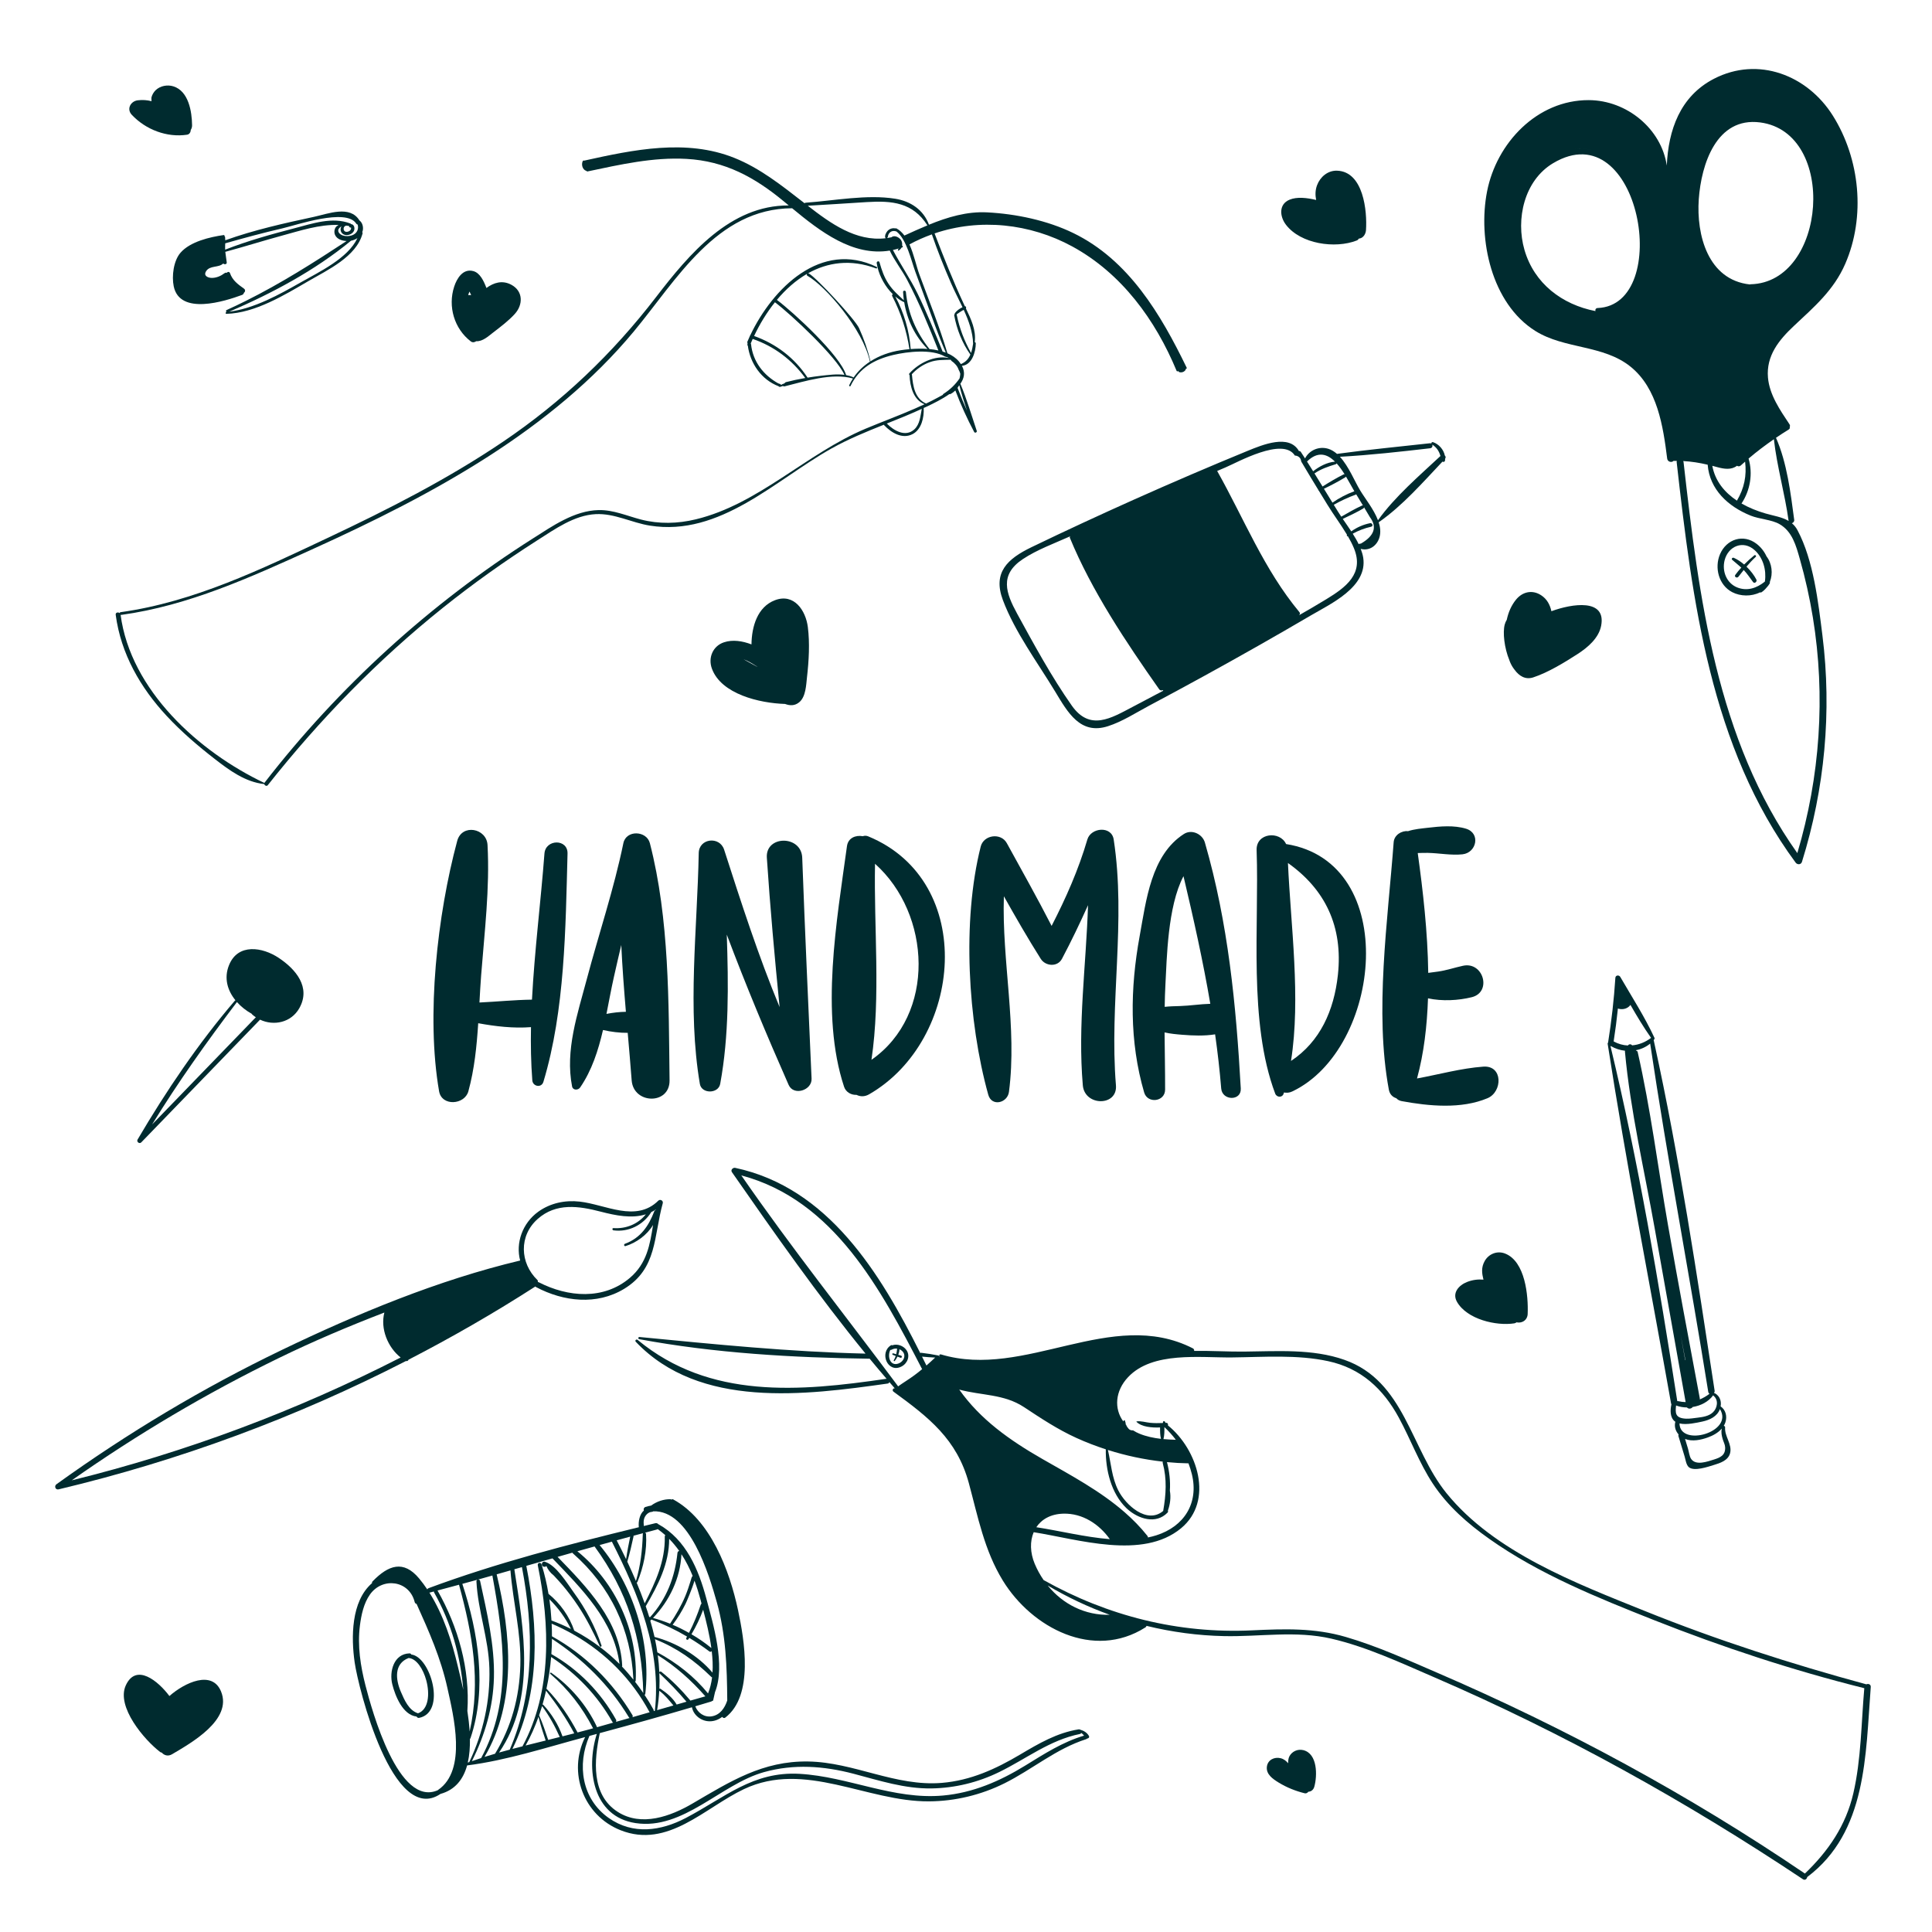 <?xml version="1.0" encoding="utf-8"?>
<!-- Generator: Adobe Illustrator 27.5.0, SVG Export Plug-In . SVG Version: 6.00 Build 0)  -->
<svg version="1.1" xmlns="http://www.w3.org/2000/svg" xmlns:xlink="http://www.w3.org/1999/xlink" x="0px" y="0px"
	 viewBox="0 0 500 500" style="enable-background:new 0 0 500 500;" xml:space="preserve">
<g id="BACKGROUND">
</g>
<g id="OBJECTS">
	<path style="fill:#002B2F;" d="M307.114,95.163c-6.69-13.803-14.996-27.877-29.333-34.843c-6.747-3.281-14.825-4.974-22.325-5.361
		c-5.2-0.271-10.218,1.228-15.041,3.194c-1.416-3.834-4.714-6.076-8.735-6.721c-7.317-1.176-15.814,0.508-23.178,1.029
		c-0.126,0.007-0.215,0.066-0.286,0.14c-0.143-0.122-0.298-0.236-0.444-0.349c-5.528-4.297-11.148-8.753-17.708-11.382
		c-12.474-5.01-26.16-2.111-38.79,0.68c-0.022,0.004-0.027,0.024-0.049,0.028c-0.147-0.071-0.329-0.048-0.423,0.144
		c-0.411,0.904-0.039,2.207,0.938,2.503c0.085,0.106,0.203,0.169,0.368,0.131c8.395-1.764,16.911-3.713,25.548-3.236
		c10.003,0.558,17.651,4.756,25.2,11c0.425,0.343,0.847,0.696,1.27,1.049c-15.145-0.087-25.77,12.573-34.316,23.684
		c-11.318,14.721-24.277,27.09-39.692,37.508c-14.308,9.662-29.751,17.513-45.338,24.86c-17.132,8.077-34.638,16.582-53.565,19.209
		c-0.163,0.028-0.24,0.121-0.259,0.23c-0.394-0.304-1.096-0.163-1.013,0.45c1.345,10.094,6.384,18.869,13.262,26.246
		c3.772,4.049,8.001,7.672,12.375,11.065c3.782,2.942,7.92,5.982,12.806,6.498c0.087,0.366,0.623,0.646,0.904,0.297
		c13.412-16.94,28.458-32.421,45.344-45.933c7.821-6.261,15.998-12.073,24.443-17.461c4.545-2.891,9.529-6.482,15.097-6.764
		c4.864-0.245,9.283,2.217,13.991,2.966c18.192,2.913,32.478-11.79,47.011-19.95c4.35-2.436,8.952-4.317,13.576-6.161
		c0.018,0.047,0.047,0.096,0.084,0.147c1.832,1.916,4.643,3.663,7.324,2.297c2.336-1.201,3.004-4.314,2.892-6.728
		c0.003-0.01-0.014-0.025-0.021-0.037c0.355-0.163,0.719-0.323,1.075-0.486c1.467-0.711,3.681-1.768,5.59-3.116
		c0.084,0.033,0.176,0.037,0.284-0.016c0.48-0.243,0.899-0.564,1.265-0.921c1.394,3.684,3.017,7.253,4.869,10.739
		c0.192,0.363,0.798,0.113,0.668-0.285c-1.358-4.047-2.576-8.19-4.21-12.135c-0.004-0.022-0.024-0.027-0.04-0.042
		c0.998-1.387,1.327-2.945,0.413-4.654c2.612-0.234,3.574-3.59,3.587-5.814c0.006-0.174-0.12-0.281-0.265-0.321
		c0.377-3.11-0.927-5.867-2.289-8.713c0.148-0.239,0.007-0.599-0.27-0.57c-0.09-0.201-0.184-0.392-0.277-0.583
		c-2.79-5.989-5.206-12.094-7.563-18.266c11.655-3.968,24.688-2.588,35.648,3.379c12.762,6.963,21.511,18.982,26.993,32.198
		c0.088,0.21,0.373,0.153,0.481-0.015c-0.024,0.128,0.021,0.265,0.173,0.317c0.385,0.146,0.813,0.096,1.167-0.098
		c0.172-0.098,0.332-0.231,0.447-0.386c0.112-0.146,0.092-0.224,0.097-0.357C307.012,95.498,307.2,95.342,307.114,95.163z
		 M224.327,52.299c6.553-0.399,11.921,0.094,15.689,6.027c-2.018,0.831-4.006,1.742-5.957,2.632c-0.579-0.768-1.243-1.414-2.05-1.84
		c-0.108-0.061-0.205-0.046-0.288-0.006c-0.391-0.085-0.814-0.055-1.195,0.09c-0.682,0.261-1.169,0.833-1.374,1.513
		c-0.041-0.001-0.071,0.033-0.065,0.086c0.004,0.063,0.01,0.117,0.013,0.18c-0.017,0.099-0.052,0.193-0.049,0.297
		c-0.008,0.143,0.051,0.231,0.12,0.281c0.011,0.034,0.023,0.069,0.025,0.1c-7.693,0.897-14.241-3.841-20.14-8.415
		C214.15,52.958,219.236,52.618,224.327,52.299z M232.583,64.837c0.327-0.212,0.564-0.438,0.721-0.747
		c0.059-0.026,0.125-0.039,0.193-0.062c0.242-0.09,0.176-0.419-0.035-0.445c0.072-0.457,0.007-0.941-0.216-1.343
		c-0.417-0.755-1.7-1.487-2.489-0.872c-0.022,0.004-0.017,0.026-0.03,0.033c-0.375,0.085-0.755,0.148-1.122,0.203
		c-0.007-0.012-0.014-0.025-0.021-0.037c0.098-0.056,0.175-0.149,0.193-0.29c0.071-0.644,0.449-1.236,1.093-1.434
		c0.386-0.124,0.782-0.057,1.151,0.074c2.625,2.048,3.809,7.54,4.87,10.428c0.881,2.405,1.77,4.822,2.651,7.226
		c1.692,4.572,3.286,9.201,5.233,13.677c-0.272-0.105-0.562-0.183-0.839-0.269c-0.004-0.022,0.001-0.041-0.013-0.066
		c-2.047-5.021-4.082-10.049-6.457-14.931c-1.886-3.858-4.388-7.469-6.379-11.283c0.497-0.114,0.997-0.237,1.505-0.39
		c-0.067,0.095-0.118,0.206-0.19,0.28C232.285,64.715,232.433,64.932,232.583,64.837z M236.656,111.097
		c-2.301,2.142-5.358,0.35-7.151-1.484c3.042-1.206,6.079-2.434,9.051-3.803C238.186,107.636,238.103,109.738,236.656,111.097z
		 M236.606,105.819c-4.16,1.814-8.429,3.382-12.615,5.137c-15.247,6.402-27.678,19.536-43.908,23.445
		c-4.702,1.139-9.513,1.264-14.219,0.05c-3.639-0.946-7.128-2.524-10.953-2.442c-6.286,0.14-11.977,4.16-17.069,7.39
		c-26.506,16.818-50.169,38.355-69.384,63.171c-0.015,0.017-0.01,0.039-0.028,0.065c-16.964-8.051-34.623-23.969-37.223-43.531
		c0.055,0.025,0.113,0.041,0.189,0.03c17.414-2.395,33.469-9.749,49.333-16.937c15.722-7.123,31.233-14.801,45.777-24.15
		c13.896-8.945,26.921-19.493,37.508-32.246c11.079-13.345,21.429-31.831,40.99-31.903c7.253,5.998,15.701,12.517,25.263,10.955
		c1.246,2.628,3.179,5.09,4.474,7.534c3.133,5.906,5.635,12.117,8.119,18.314c-0.751-0.173-1.53-0.28-2.317-0.359
		c0,0,0.003-0.01-0.004-0.022c-3.442-4.384-5.552-9.173-6.094-14.739c-0.039-0.467-0.752-0.474-0.725,0
		c0.034,0.714,0.1,1.426,0.198,2.136c-1.441-1.334-2.855-2.577-3.957-4.244c-1.157-1.733-1.782-3.592-2.342-5.577
		c-0.141-0.473-0.788-0.265-0.727,0.197c0.049,0.355,0.119,0.706,0.207,1.071c0.605,2.506,2.046,5.103,3.971,6.983
		c-0.164,0.069-0.277,0.257-0.176,0.46c2.252,4.341,3.731,8.938,4.474,13.761c-0.807,0.071-1.587,0.16-2.281,0.273
		c-2.823,0.436-5.505,1.387-7.815,2.875c-0.672-2.908-1.729-5.888-2.951-8.602c-0.985-2.174-10.906-12.951-12.998-14.14
		c-0.076-0.042-0.149-0.047-0.217-0.037c5.071-2.852,11.024-3.738,17.63-1.265c0.169,0.067,0.296-0.137,0.253-0.284
		c-0.012-0.034-0.042-0.074-0.088-0.096c-14.392-6.991-26.946,5.488-32.746,17.706c-0.082,0.071-0.12,0.175-0.139,0.284
		c-0.221,0.479-0.427,0.954-0.629,1.431c0.089,0.279,0.097,0.585,0.029,0.871c0.037,0.02,0.074,0.042,0.117,0.053
		c0.605,4.609,3.522,8.83,7.945,10.516c0.163,0.2,0.36,0.201,0.565,0.132c0.01,0.003,0.022-0.005,0.022-0.005
		c0.183-0.064,0.372-0.148,0.55-0.193c0.11,0.092,0.242,0.138,0.418,0.103c5.288-1.312,12.314-3.571,17.681-2.043
		c0.019,0.005,0.022-0.004,0.032-0.002c-0.355,0.546-0.689,1.129-0.971,1.747c-0.114,0.228,0.227,0.424,0.341,0.196
		c2.245-4.686,6.23-6.889,11.122-8.039c3.629-0.849,9.941-1.583,13.322,0.432c0.394,0.076,0.731,0.209,1.004,0.386
		c-3.666-0.808-7.849,1.322-10.216,3.974c-0.144,0.148-0.082,0.34,0.045,0.447c0.114,2.901,0.965,6.375,3.884,7.529
		C238.385,105.027,237.499,105.429,236.606,105.819z M240.039,90.297c-1.485-0.102-2.966-0.068-4.353,0.042
		c-0.368-4.793-1.718-9.366-3.985-13.618c0.682,0.579,1.417,1.078,2.188,1.443c0.036,0.02,0.077,0.021,0.111,0.009
		C234.738,82.715,236.79,87.033,240.039,90.297z M201.506,99.23c-0.011,0.009-0.026,0.013-0.037,0.023
		c-3.872-2.149-6.622-5.651-7.102-10.184c-0.01-0.075-0.034-0.144-0.071-0.195c0.158-0.392,0.333-0.77,0.501-1.159
		c5.561,1.923,10.128,5.368,13.607,10.114c-1.712,0.295-3.41,0.656-5.094,1.092c-0.191,0.249-0.473,0.43-0.846,0.484
		c-0.005,0.032-0.027,0.059-0.025,0.091c-0.044,0.009-0.075,0.01-0.109,0.022c-0.088,0.018-0.178,0.045-0.268,0.073
		c-0.017-0.015-0.033-0.03-0.062-0.038c0.021-0.045,0.031-0.095,0.034-0.145C201.832,99.382,201.656,99.321,201.506,99.23z
		 M195.16,86.953c1.455-3.088,3.266-6.075,5.392-8.73c4.113,3.082,15.968,14.157,17.98,18.788c-2.018-0.278-4.154,0.034-6.15,0.249
		c-1.133,0.128-2.254,0.29-3.381,0.471C205.64,92.624,200.873,88.999,195.16,86.953z M201.058,77.608
		c2.283-2.729,4.909-5.071,7.835-6.756c-0.133,0.152-0.157,0.4,0.068,0.526c4.656,2.62,14.38,13.796,16.185,22.215
		c-1.652,1.086-3.107,2.442-4.247,4.122c-0.014-0.025-0.028-0.049-0.055-0.067c-0.608-0.279-1.236-0.449-1.876-0.571
		C217.514,92.031,205.378,80.855,201.058,77.608z M244.128,101.964c-0.089,0.059-0.112,0.146-0.111,0.218
		c-0.429,0.246-0.873,0.468-1.287,0.697c-1.001,0.558-2.03,1.066-3.066,1.562c-2.938-1.315-3.386-4.555-3.651-7.435
		c-0.004-0.063-0.022-0.11-0.043-0.146c1.294-1.41,2.839-2.483,4.652-3.132c1.803-0.651,3.543-0.572,5.403-0.628
		c0.078,0.094,0.156,0.188,0.21,0.295c0.867,0.587,1.554,1.375,1.849,2.273c0.199,0.334,0.34,0.693,0.437,1.062
		c-0.02,0.419-0.089,0.825-0.196,1.221C247.173,99.598,245.909,100.82,244.128,101.964z M250.252,106.277
		c-0.86-1.911-1.661-3.849-2.403-5.812c-0.014-0.025-0.028-0.049-0.042-0.074c0.135-0.191,0.257-0.376,0.366-0.585
		c0.032-0.043,0.062-0.076,0.094-0.119C248.828,101.902,249.529,104.092,250.252,106.277z M251.84,88.959
		c-0.126,0.847-0.283,1.654-0.535,2.393c-1.738-3.144-2.998-6.367-3.706-9.906c-0.012-0.034-0.026-0.059-0.04-0.083
		c0.62-0.412,1.193-0.847,1.853-1.176C250.704,83.025,251.767,85.945,251.84,88.959z M246.105,73.24
		c0.884,2.053,1.987,4.134,2.993,6.272c-0.796,0.375-1.546,0.886-2.014,1.619c-0.038,0.062-0.044,0.123-0.018,0.182
		c-0.081,0.071-0.142,0.179-0.115,0.31c0.659,3.608,2.054,7.136,4.182,10.138c-0.455,1.068-1.179,1.939-2.451,2.465
		c-0.148-0.217-0.307-0.436-0.494-0.663c-0.792-0.94-1.826-1.635-2.995-2.138c-2.056-6.899-4.77-13.624-7.251-20.368
		c-0.776-2.106-1.415-5.212-2.576-7.806c1.874-1.025,3.814-1.877,5.801-2.592C242.632,64.921,244.314,69.107,246.105,73.24z"/>
	<g>
		<path style="fill:#002B2F;" d="M234.6,349.423c-0.78-1.15-2.37-1.72-3.68-1.26c-0.09-0.06-0.21-0.08-0.32-0.02
			c-3.12,1.92-0.89,7.33,2.69,5.52C234.84,352.883,235.64,350.933,234.6,349.423z M230.42,349.353c0.1,0.02,0.21,0.01,0.33-0.05
			c0.45-0.26,0.96-0.34,1.45-0.27c-0.01,0.03-0.04,0.05-0.04,0.09c-0.04,0.48-0.11,0.92-0.22,1.35c-0.25-0.08-0.51-0.16-0.76-0.23
			c-0.27-0.07-0.36,0.3-0.11,0.4c0.24,0.1,0.49,0.19,0.74,0.28c-0.13,0.37-0.28,0.74-0.5,1.11c-0.09,0.15,0.13,0.33,0.25,0.19
			c0.27-0.34,0.51-0.72,0.71-1.13c0.26,0.1,0.51,0.2,0.77,0.29c0.35,0.13,0.51-0.44,0.16-0.54c-0.24-0.08-0.48-0.14-0.72-0.22
			c0.17-0.46,0.28-0.95,0.29-1.44c0.34,0.14,0.65,0.37,0.9,0.67c0.88,1.11,0.11,2.52-1.06,2.99
			C230.36,353.743,229.57,351.003,230.42,349.353z"/>
		<path style="fill:#002B2F;" d="M483,435.903c-19.45-5.29-38.59-11.43-57.29-18.97c-17.74-7.15-38.97-15.19-51.37-30.51
			c-9.3-11.5-10.8-29.02-26.41-34.5c-8.26-2.91-17.44-2.21-26.05-2.13c-4.03,0.04-8.46-0.25-12.84-0.18
			c0.05-0.25-0.04-0.51-0.34-0.67c-21.06-10.72-43.39,8.11-65.18,1.58c-0.43-0.13-0.59,0.41-0.31,0.65c0,0.01-0.01,0.01-0.02,0.02
			c-0.03-0.07-0.08-0.13-0.14-0.18c-0.02-0.09-0.07-0.18-0.19-0.21c-1.46-0.3-2.94-0.52-4.42-0.7c-0.12-0.01-0.21,0.02-0.28,0.06
			c-10.31-20.6-23.76-42.77-47.88-47.92c-0.59-0.13-1.26,0.53-0.86,1.11c11.04,15.86,22.29,31.93,34.58,46.96
			c-19.64-0.45-38.99-2.41-58.53-4.3c-0.28-0.03-0.37,0.39-0.16,0.52c0.02,0.02,0.06,0.03,0.09,0.04
			c19.55,3.64,39.81,4.79,59.67,5.06c1.44,1.75,2.9,3.48,4.38,5.2c-0.03,0-0.04,0-0.07,0c-22.46,3.29-45.66,5.35-64.3-10.02
			c-0.02-0.02-0.04-0.03-0.06-0.05c-0.33-0.28-0.79,0.16-0.48,0.49c16.56,17.42,43.87,13.82,65.18,10.81
			c0.27-0.03,0.4-0.2,0.44-0.39c0.47,0.54,0.94,1.09,1.41,1.63c0,0,0.01,0,0.01,0.01c-0.46-0.13-0.78,0.53-0.34,0.85
			c9.1,6.64,16.4,12.28,19.49,23.65c2.36,8.73,4.01,17.43,8.81,25.25c7.52,12.24,23.46,20.63,36.87,12.12
			c0.18-0.11,0.27-0.26,0.31-0.41c6.56,1.6,13.29,2.51,20.04,2.65c9.34,0.2,18.56-1.48,27.8,0.66c9.17,2.13,18.01,6.28,26.63,10
			c33.37,14.4,65.18,32.11,95.42,52.27c0.52,0.35,1.02-0.08,1.09-0.57c15.51-11.66,15.09-31.61,16.45-49.19
			C484.2,435.883,483.5,435.673,483,435.903z M301.34,369.343c0.01,0,0.01,0,0.02,0c1.07,1.01,2.06,2.09,2.94,3.27
			c-1.07-0.03-2.14-0.08-3.2-0.18C301.35,371.463,301.36,370.383,301.34,369.343z M271.15,410.333c5.1,3.03,10.48,5.57,16.07,7.58
			C280.81,418.083,275.06,415.163,271.15,410.333z M300.91,378.603c1.13,4.22,0.86,8.19,0.12,12.43c-4.18,3.53-9.72-1.55-11.62-5.32
			c-1.67-3.3-1.87-6.93-2.68-10.46c4.62,1.47,9.39,2.48,14.2,3.02C300.9,378.373,300.88,378.473,300.91,378.603z M275.23,391.733
			c4.92-0.12,9.23,2.7,11.99,6.6c-6.47-0.52-13.14-2.2-19.02-3.09C269.57,393.193,271.93,391.813,275.23,391.733z M291.06,391.373
			c-6.35-5.54-13.89-9.55-21.26-13.77c-8.55-4.89-16.15-10.31-21.55-17.98c5.73,1.56,11.56,1.11,16.75,4.53
			c4.44,2.93,8.75,5.8,13.61,8c2.46,1.12,5,2.09,7.57,2.93c-0.09,5.31,1.4,11.41,5.28,15.17c0.11,0.1,0.22,0.21,0.33,0.31
			c2.85,2.54,7.36,3.99,10.35,0.92c0.17-0.17,0.18-0.37,0.11-0.54c0.58-1.63,0.82-3.43,0.51-5.15c0.17-2.46-0.12-4.98-0.75-7.4
			c1.85,0.18,3.71,0.29,5.57,0.32c0.34,0.92,0.65,1.86,0.88,2.82c1.82,7.52-2.03,13.53-9.22,15.81c-0.7,0.22-1.43,0.4-2.15,0.55
			c-0.01-0.14-0.04-0.29-0.15-0.42C295.15,395.223,293.17,393.213,291.06,391.373z M242.02,351.333c-0.74,0.7-1.49,1.39-2.26,2.06
			c-0.37-0.76-0.75-1.53-1.14-2.3C239.75,351.203,240.89,351.293,242.02,351.333z M191.85,304.193
			c23.99,6.39,36.09,29.49,46.74,50.04c0.02,0.04,0.05,0.06,0.07,0.09c-0.66,0.55-1.33,1.09-2.03,1.6
			c-1.36,1.01-2.84,1.89-4.22,2.88c-0.01-0.04-0.02-0.08-0.05-0.12C218.82,340.513,204.74,322.853,191.85,304.193z M479.64,464.113
			c-1.92,8.3-6.45,14.94-12.53,20.76c-29.97-20.35-61.96-37.67-95.22-52c-7.72-3.33-15.51-6.87-23.6-9.23
			c-8.12-2.38-15.91-2.1-24.26-1.71c-19.05,0.9-37.35-3.7-53.94-13.01c-0.9-1.31-1.68-2.71-2.31-4.22c-1.2-2.88-1.26-5.82-0.26-8.17
			c11.43,1.8,28.17,7.25,38.15-1.03c8.55-7.09,4.26-20.43-3.41-26.61c0.1-0.31-0.05-0.69-0.48-0.67c-0.06,0.01-0.12,0.01-0.18,0.01
			c-0.01-0.24-0.16-0.46-0.49-0.46h-0.02c-0.05,0.17-0.1,0.34-0.17,0.5c-1.08,0.05-2.16,0.05-3.26-0.05
			c-1.15-0.11-2.35-0.53-3.5-0.37c-0.06,0.01-0.07,0.09-0.03,0.13c1.34,1.31,3.97,1.54,6.1,1.44c-0.01,0.99-0.01,2.01,0.23,2.95
			c-1.92-0.22-3.82-0.61-5.61-1.35c-0.59-0.24-1.12-0.53-1.62-0.85c-0.41,0.04-0.83-0.07-1.12-0.38c-0.3-0.32-0.53-0.67-0.68-1.07
			c-0.06-0.07-0.14-0.14-0.21-0.21c0.05,0,0.1,0.01,0.15,0.02c-0.02-0.1-0.05-0.19-0.07-0.29c-0.08-0.21-0.14-0.43-0.19-0.64
			c-0.01-0.02-0.03-0.04-0.03-0.06c-0.19,0.01-0.33,0.14-0.38,0.31c-2.41-3.29-2.12-7.88,1.25-11.45c6.34-6.73,18.6-5,26.97-5.1
			c8.18-0.09,16.77-0.77,24.82,0.97c8.49,1.83,14.23,7.15,18.28,14.62c3.05,5.62,5.26,11.7,8.79,17.06
			c3.82,5.8,9.07,10.4,14.71,14.37c12.89,9.1,27.85,15.13,42.44,20.92c17.75,7.03,35.99,13.04,54.52,17.66
			C481.69,445.883,481.68,455.313,479.64,464.113z"/>
	</g>
	<path style="fill:#002B2F;" d="M443.491,379.152c1.676-0.51,3.764-1.167,4.255-3.074c0.594-2.31-1.481-4.36-1.288-6.672
		c0.018-0.229-0.161-0.374-0.349-0.399c0.163-0.288,0.316-0.577,0.423-0.909c0.492-1.526,0.113-3.201-1.229-4.12l-0.01-0.001
		c0.244-1.315-0.166-2.601-1.381-3.349c-0.095-0.068-0.195-0.076-0.276-0.062c-0.008-0.031-0.005-0.071-0.022-0.102
		c0.103-0.162,0.168-0.348,0.126-0.582c-4.586-30.045-9.103-60.335-15.623-90.031c-0.028-0.153-0.056-0.305-0.094-0.459
		c-0.015-0.061-0.042-0.104-0.059-0.145c0.001-0.01,0.001-0.01,0.011-0.009c0.056-0.076,0.081-0.144,0.097-0.213
		c0.108-0.102,0.181-0.267,0.104-0.433c-2.529-5.446-5.844-10.583-8.854-15.777c-0.319-0.537-1.218-0.457-1.263,0.241
		c-0.365,5.629-0.997,11.216-1.889,16.783c-0.074,0.054-0.132,0.15-0.112,0.272c4.814,31.106,10.911,62.093,16.414,93.093
		c0.022,0.102,0.056,0.185,0.09,0.258c-0.326,1.459-0.394,3.329,0.838,4.37c0.057,0.045,0.126,0.06,0.182,0.105
		c-0.326,1.208,0.031,2.4,0.833,3.296c-0.059,0.116-0.08,0.254-0.034,0.429c0.522,1.767,1.065,3.525,1.599,5.283
		c0.239,0.781,0.4,2.178,1.095,2.765C438.44,380.86,442.042,379.59,443.491,379.152z M442.091,360.193
		c0.04,0.254,0.168,0.415,0.319,0.527c-0.811,0.618-1.651,1.093-2.512,1.457c0.016-0.079,0.023-0.169,0.011-0.27
		c-2.802-14.927-5.605-29.845-8.224-44.807c-2.612-14.922-4.493-30.088-7.859-44.859c-0.046-0.174-0.16-0.263-0.289-0.274
		c-0.054-0.074-0.111-0.119-0.188-0.165c1.344-0.255,2.633-0.825,3.717-1.722C431.547,300.185,437.284,330.141,442.091,360.193z
		 M436.125,352.027c-0.405-2.239-0.799-4.487-1.204-6.726c0.416,2.23,0.832,4.449,1.258,6.68
		C436.158,351.99,436.137,352.008,436.125,352.027z M417.62,269.522l-0.009-0.011c0.445-2.844,0.81-5.684,1.106-8.539
		c0.057,0.045,0.114,0.079,0.193,0.095c1.15,0.301,2.403-0.071,3.048-1.003c1.676,2.911,3.403,5.806,5.334,8.537
		c-0.001,0.01-0.011,0.009-0.011,0.009c-1.484,1.127-3.171,1.786-4.898,1.93c-0.259-0.402-0.865-0.349-1.076,0.035
		C420.059,270.518,418.812,270.178,417.62,269.522z M434.075,362.609c-4.777-30.682-10-61.68-17.283-91.878
		c0.04,0.003,0.071-0.004,0.1-0.002c1.142,0.662,2.394,1.062,3.667,1.203c-0.025,0.068-0.031,0.138-0.027,0.219
		c1.404,15.358,5.034,30.722,7.727,45.892c2.651,14.945,5.312,29.882,7.983,44.819c-0.62-0.019-1.257-0.089-1.927-0.243
		C434.236,362.602,434.157,362.595,434.075,362.609z M433.767,363.718c0.038,0.023,0.076,0.056,0.125,0.07
		c0.848,0.308,1.77,0.451,2.693,0.454c0.374,0.471,1.164,0.373,1.474-0.114c2.092-0.326,4.089-1.352,5.315-3.031
		c0.026,0.052,0.052,0.104,0.109,0.149c1.355,1.13,0.952,3.185-0.176,4.259c-1.031,0.982-2.584,1.22-3.931,1.384
		c-0.972,0.114-2.02,0.302-2.99,0.265C433.424,367.041,433.57,365.568,433.767,363.718z M434.652,368.382
		c1.841,0.436,4.468-0.178,5.917-0.485c1.887-0.402,3.823-1.283,4.537-3.212c0,0,0.001-0.01,0.002-0.02
		C448.85,370.618,434.741,374.619,434.652,368.382z M437.658,377.558c-0.449-0.668-0.582-1.902-0.804-2.642
		c-0.254-0.843-0.509-1.685-0.764-2.518c1.857,0.739,4.082,0.263,5.889-0.387c1.332-0.477,2.684-1.212,3.612-2.292
		c-0.195,0.938-0.039,1.762,0.245,2.738c0.197,0.678,0.594,1.371,0.628,2.086c0.115,2.096-1.305,2.676-2.838,3.166
		C441.877,378.252,438.889,379.37,437.658,377.558z"/>
	<g>
		<path style="fill:#002B2F;" d="M155.287,426.128c-0.025-0.014-0.032-0.043-0.05-0.07c-1.674-3.62-3.444-7.173-5.659-10.493
			c-1.242-1.852-2.579-3.636-4.02-5.342c-0.747-0.856-1.504-1.709-2.294-2.533c-0.848-0.653-1.471-1.469-1.875-2.438
			c-0.085,0.147-0.231,0.259-0.445,0.233c-0.053-0.006-0.095-0.006-0.139-0.015c-0.252-0.015-0.483-0.181-0.546-0.413
			c-0.013-0.048-0.016-0.099-0.019-0.15l0.011-0.189c0.006-0.364,0.363-0.656,0.723-0.546c2.959,0.843,5.809,5.607,7.58,8.042
			c3.057,4.181,5.469,8.742,7.126,13.651C155.764,426.093,155.427,426.266,155.287,426.128z"/>
		<path style="fill:#002B2F;" d="M106.434,428.183c-0.066-0.169-0.226-0.302-0.461-0.29c-4.068,0.117-5.291,4.71-4.439,8.043
			c0.764,3.005,2.712,7.918,6.284,8.306c0.103,0.231,0.337,0.407,0.68,0.335C115.573,443.127,111.467,428.771,106.434,428.183z
			 M110.326,434.905c0.945,3.526,0.597,7.522-2.144,8.495c-2.385-0.748-3.522-3.446-4.446-5.579
			c-1.376-3.203-1.798-7.252,2.009-8.728C107.756,429.216,109.516,431.882,110.326,434.905z"/>
		<path style="fill:#002B2F;" d="M281.798,449.227c-0.477-0.814-1.296-1.32-2.181-1.569c-0.012-0.007-0.019,0.005-0.022-0.004
			c-0.125-0.081-0.271-0.124-0.45-0.097c-5.601,0.89-10.296,3.65-15.112,6.503c-6.352,3.763-12.806,6.724-20.269,7.347
			c-12.019,1.005-22.751-5.353-34.623-5.536c-11.748-0.185-20.151,5.162-29.915,10.874c-5.674,3.322-13.205,6.085-19.347,2.172
			c-6.954-4.431-6.135-13.43-4.647-20.392c7.966-2.145,15.927-4.351,23.841-6.689c0.406,2.096,2.451,3.66,4.639,3.633
			c1.179-0.005,2.273-0.443,3.192-1.146c0.174,0.264,0.504,0.414,0.796,0.19c7.427-5.666,4.955-20.067,3.293-27.852
			c-2.188-10.212-7.071-23.335-16.793-28.629c-0.169-0.089-0.318-0.028-0.401,0.087c-0.072-0.074-0.167-0.121-0.281-0.121
			c-1.711-0.049-3.551,0.579-5.015,1.644c-0.464,0.083-0.953,0.193-1.447,0.357c-0.456,0.153-0.555,0.594-0.433,0.934
			c-1.071,0.908-1.464,2.805-1.298,4.313c-18.268,4.461-36.814,9.234-54.412,15.772c-0.169,0.066-0.274,0.177-0.342,0.309
			c-0.654-0.974-1.354-1.925-2.102-2.822c-4.055-4.856-7.956-3.458-12.038,0.741c-0.145,0.153-0.184,0.319-0.162,0.478
			c-5.439,4.698-5.407,14.09-4.481,20.52c0.956,6.659,9.866,42.339,22.203,34.022c3.827-1.057,5.913-3.821,6.896-7.376
			c10.282-1.306,20.533-4.664,30.542-7.336c-4.54,9.095-0.488,20.277,9.173,24.107c12.232,4.849,21.784-5.828,31.925-10.637
			c15.762-7.475,31.825,3.284,47.913,3.166c6.75-0.039,13.469-1.663,19.516-4.671c7.233-3.605,13.341-8.938,21.144-11.422
			c0.116-0.031,0.19-0.103,0.245-0.169C281.689,449.94,282.025,449.612,281.798,449.227z M145.561,449.367
			c-0.005-0.019,0.002-0.032-0.003-0.051c-1.057-2.978-2.814-5.789-4.962-8.122c-0.057-0.057-0.13-0.059-0.197-0.04
			c0.344-1.19,0.644-2.388,0.917-3.61c2.738,3.532,5.216,7.102,7.298,11.047C147.597,448.853,146.578,449.105,145.561,449.367z
			 M139.512,443.948c0.273-0.798,0.533-1.603,0.782-2.414c1.862,2.545,3.288,5.123,4.567,8.001
			c-0.997,0.257-1.988,0.502-2.988,0.749c-0.703-2.12-1.423-4.267-2.331-6.301C139.536,443.962,139.514,443.958,139.512,443.948z
			 M136.019,451.738c1.321-2.332,2.422-4.832,3.351-7.431c0.493,2.073,1.166,4.119,1.852,6.14
			C139.483,450.872,137.756,451.303,136.019,451.738z M107.316,414.592c0.071,0.302,0.265,0.447,0.496,0.499
			c3.198,7.104,6.279,14.044,7.979,21.777c1.594,7.224,5.105,21.212-2.391,26.347c-0.036,0.02-0.057,0.057-0.091,0.086
			c-10.177,4.518-17.023-20.564-18.704-27.03c-1.311-5.084-2.13-10.341-1.461-15.572c0.352-2.745,0.975-5.748,2.605-8.049
			C98.995,408.074,105.916,408.983,107.316,414.592z M112.349,412.125c4.534,8.072,6.775,16.395,7.553,25.173
			c-0.507-2.318-1.025-4.405-1.407-6.021c-1.535-6.463-3.732-13.349-7.369-19.114c0.029-0.008,0.063,0.004,0.092-0.004
			c0.357-0.096,0.705-0.189,1.063-0.285C112.283,411.956,112.294,412.036,112.349,412.125z M118.792,410.129
			c3.482,12.723,5.677,24.971,2.753,37.972c-0.11-1.762-0.319-3.548-0.591-5.297c0.725-10.816-2.401-21.822-7.725-31.183
			C115.088,411.142,116.94,410.636,118.792,410.129z M127.428,407.742c2.929,16.07,5.199,32.305-2.91,47.244
			c-0.798,0.266-1.6,0.522-2.395,0.797c3.393-6.769,5.508-13.983,5.705-21.593c0.223-8.363-1.823-16.925-3.578-25.058
			c-0.068-0.292-0.363-0.389-0.605-0.324c-0.193,0.052-0.358,0.21-0.344,0.455c0.375,7.581,3.146,14.831,3.353,22.478
			c0.236,8.375-1.584,16.689-5.192,24.24c-0.007,0.012-0.005,0.022-0.012,0.034c-0.12,0.053-0.256,0.089-0.388,0.135
			c0.436-1.887,0.588-3.988,0.559-6.144c0.062-0.038,0.12-0.094,0.147-0.184c4.318-12.825,2.031-27.307-2.116-39.923
			c1.33-0.367,2.663-0.724,3.994-1.091C124.905,408.45,126.168,408.101,127.428,407.742z M132.104,406.417
			c0.658,8.251,2.803,16.217,2.561,24.585c-0.244,8.244-2.299,15.876-6.545,22.863c-0.912,0.265-1.822,0.54-2.729,0.825
			c8.382-14.193,6.851-31.766,3.145-47.255C129.719,407.097,130.912,406.757,132.104,406.417z M135.076,405.569
			c3.014,15.881,3.349,32.159-3.16,47.238c-0.915,0.255-1.848,0.485-2.76,0.75c9.552-14,6.424-31.621,3.957-47.431
			C133.768,405.94,134.422,405.754,135.076,405.569z M142.98,403.306c7.513,7.791,15.939,16.134,17.343,27.322
			c-1.596-1.591-3.297-3.071-5.098-4.421c-2.076-1.566-4.285-2.972-6.613-4.202c-1.224-3.679-3.661-7.094-6.661-9.52
			c-0.426-2.557-0.999-5.043-1.738-7.413c-0.023-0.087-0.054-0.161-0.077-0.248c-0.093-0.307-0.366-0.399-0.598-0.337
			c-0.232,0.062-0.422,0.279-0.359,0.593c3.133,15.362,3.723,32.628-3.962,46.873c-0.862,0.221-1.737,0.434-2.596,0.665
			c7.235-14.725,6.676-31.606,3.59-47.374c1.096-0.314,2.182-0.626,3.278-0.941C140.653,403.971,141.816,403.638,142.98,403.306z
			 M142.178,413.873c2.336,2.304,4.095,4.772,5.583,7.697c-1.627-0.817-3.303-1.548-5.039-2.19
			C142.618,417.524,142.434,415.678,142.178,413.873z M148.265,402.013c9.76,8.566,15.035,19.751,15.663,32.679
			c-0.946-1.175-1.926-2.32-2.973-3.406c0.05-0.044,0.073-0.113,0.069-0.205c-0.497-11.514-9.084-20.3-16.72-28.162
			c1.27-0.361,2.549-0.725,3.819-1.086C148.161,401.896,148.199,401.958,148.265,402.013z M153.872,400.221
			c8.437,11.508,12.294,23.623,12.608,37.929c-0.684-1.007-1.401-1.985-2.145-2.945c0.094-0.036,0.171-0.097,0.185-0.236
			c0.619-12.755-5.196-25.453-15.097-33.504C150.905,401.047,152.39,400.639,153.872,400.221z M163.098,397.676
			c-0.404,1.93-0.781,3.884-1.066,5.835c-0.792-1.641-1.6-3.267-2.435-4.876C160.763,398.312,161.932,397.999,163.098,397.676z
			 M166.43,396.783c-0.035,0.061-0.068,0.132-0.074,0.227c-0.135,4.208-0.569,8.114-1.775,12.154
			c-0.72-1.681-1.459-3.357-2.243-5.01c0.641-2.128,1.14-4.322,1.613-6.499c0.02-0.078,0.012-0.148-0.003-0.206
			C164.779,397.226,165.6,397.006,166.43,396.783z M167.196,397.013c-0.008-0.184-0.112-0.301-0.241-0.36
			c1.014-0.272,2.026-0.553,3.052-0.818c0.087-0.023,0.149-0.061,0.221-0.101c0.693,0.498,1.33,1.021,1.952,1.568
			c-0.088,0.096-0.139,0.214-0.139,0.369c0.134,6.373-2.383,11.737-5.196,17.274c-0.649-1.804-1.349-3.604-2.094-5.381
			c0.08-0.011,0.167-0.034,0.202-0.137C166.54,405.574,167.468,401.195,167.196,397.013z M176.359,402.229
			c1.143,1.754,2.091,3.632,2.898,5.6c-0.286,0.325-0.354,0.727-0.501,1.221c-0.411,1.363-0.862,2.695-1.4,4.009
			c-1.058,2.541-2.433,4.866-3.942,7.154c-1.451-0.584-2.932-1.088-4.416-1.488C173.256,414.293,176.07,408.414,176.359,402.229z
			 M175.331,401.872c-0.655,6.325-2.822,11.917-7.081,16.651c-0.078-0.02-0.158-0.051-0.236-0.071
			c-0.28-0.929-0.589-1.85-0.908-2.769c0.007-0.012,0.017-0.015,0.033-0.03c3.166-5.414,6.046-11.01,6.043-17.397
			c0.967,0.983,1.829,2.036,2.609,3.131C175.564,401.427,175.358,401.586,175.331,401.872z M179.734,409.068
			c0.605,1.639,1.128,3.321,1.589,5.041c0.08,0.299,0.153,0.611,0.236,0.92c-0.089,0.055-0.18,0.141-0.216,0.276
			c-0.838,2.513-1.823,4.94-3.038,7.285c-1.367-0.773-2.771-1.494-4.227-2.097c1.286-1.691,2.393-3.509,3.334-5.407
			C177.638,414.651,179.185,411.037,179.734,409.068z M181.979,416.594c0.801,3.067,1.657,6.492,2.12,9.919
			c-1.597-1.322-3.334-2.512-5.149-3.569C180.147,420.925,181.171,418.797,181.979,416.594z M184.199,427.314
			c0.216,1.888,0.316,3.767,0.196,5.559c-3.762-4.458-9.387-7.754-15.003-9.241c-0.315-1.407-0.69-2.807-1.094-4.2
			c0.098-0.099,0.196-0.198,0.293-0.296c3.259,1.228,6.299,2.681,9.214,4.405c-0.061,0.12-0.122,0.24-0.183,0.36
			c-0.212,0.367,0.334,0.666,0.551,0.318c0.073-0.113,0.137-0.223,0.21-0.336c1.777,1.066,3.509,2.238,5.219,3.519
			C183.81,427.563,184.047,427.479,184.199,427.314z M184.289,434.102c-0.189,1.458-0.517,2.861-1.051,4.154
			c-3.582-4.403-8.134-7.945-13.12-10.636c-0.16-1.137-0.371-2.271-0.61-3.398c5.68,2.267,10.156,5.447,14.573,9.761
			C184.14,434.049,184.214,434.091,184.289,434.102z M179.938,441.584c1.361-0.406,2.715-0.8,4.074-1.216
			c0.135-0.036,0.231-0.103,0.315-0.178c0.097,0.015,0.211-0.025,0.24-0.147c0.165-0.697,0.321-1.391,0.472-2.104
			c2.791-6.97-0.484-17.646-2.237-24.227c-2.01-7.537-5.249-15.261-12.368-19.224c-0.025-0.014-0.034-0.012-0.056-0.016
			c-0.183-0.22-0.457-0.354-0.805-0.26c-0.983,0.232-1.974,0.477-2.954,0.719c-0.052-0.618-0.103-1.235,0.071-1.862
			c0.257-0.897,1.066-1.777,2.053-1.803c0.124-0.002,0.222-0.06,0.284-0.138c9.449-0.399,14.489,16.398,16.486,23.545
			c2.352,8.428,2.636,16.79,2.699,25.408c-0.646,1.954-1.858,3.769-4.054,4.109C182.257,444.482,180.568,443.278,179.938,441.584z
			 M171.134,432.648c-0.194-0.145-0.435-0.039-0.505,0.125c-0.064-1.474-0.2-2.949-0.395-4.408
			c4.685,2.917,8.667,6.498,12.315,10.645c-1.289,0.366-2.578,0.732-3.867,1.099C176.415,437.403,173.901,434.857,171.134,432.648z
			 M175.117,441.136c-0.942-1.663-2.613-3.027-4.166-4.07c-0.115-0.083-0.224-0.064-0.301-0.002c0.06-1.362,0.046-2.725-0.015-4.075
			c0.02,0.036,0.037,0.063,0.067,0.096c2.458,2.333,4.788,4.732,6.961,7.317C176.819,440.649,175.962,440.889,175.117,441.136z
			 M170.06,442.585c0.292-1.693,0.455-3.363,0.556-5.035c0.015,0.017,0.02,0.036,0.032,0.043c1.474,1.096,2.491,2.418,3.632,3.779
			C172.877,441.778,171.472,442.175,170.06,442.585z M169.174,442.832c0.029-0.122,0.025-0.255-0.053-0.39
			c-0.716-1.32-1.492-2.592-2.32-3.83c0.097-0.026,0.183-0.09,0.2-0.219c1.558-13.462-3.157-28.121-11.827-38.532
			c1.057-0.304,2.12-0.589,3.18-0.883c6.958,13.758,12.846,28.041,11.13,43.771C169.386,442.775,169.28,442.804,169.174,442.832z
			 M163.675,444.409c0.095-0.149,0.118-0.332,0.003-0.529c-5.091-8.491-12.163-15.603-20.834-20.413
			c0.006-1.099-0.025-2.178-0.077-3.261c1.962,0.83,3.863,1.781,5.695,2.822c0.003,0.01,0.003,0.01,0.005,0.019
			c0.045,0.092,0.123,0.112,0.203,0.101c8.157,4.709,14.839,11.449,19.404,19.906c0.017,0.026,0.044,0.05,0.072,0.074
			C166.654,443.549,165.167,443.989,163.675,444.409z M159.392,445.619c0.114-0.155,0.152-0.362,0.032-0.578
			c-3.957-7.077-9.664-12.96-16.732-16.967c0.094-1.309,0.135-2.624,0.154-3.944c8.166,5.359,14.799,11.916,19.901,20.29
			c0.057,0.099,0.124,0.153,0.197,0.196C161.758,444.944,160.577,445.291,159.392,445.619z M154.427,446.795
			c-2.594-5.506-6.817-10.41-11.79-13.902c-0.115-0.083-0.252,0.026-0.274,0.136c-0.006,0.054,0.009,0.112,0.051,0.152
			c4.711,4.059,8.215,8.596,11.078,14.103c-0.454,0.122-0.896,0.25-1.35,0.372c-0.889,0.238-1.777,0.476-2.669,0.705
			c-2.14-4.044-4.728-7.906-7.92-11.202c-0.044-0.05-0.088-0.059-0.142-0.065c0.3-1.354,0.543-2.724,0.743-4.102
			c0.209-1.381,0.363-2.779,0.478-4.166c6.628,4.374,11.897,9.857,15.844,16.781c0.06,0.108,0.139,0.17,0.231,0.207
			c-1.415,0.4-2.817,0.807-4.225,1.194C154.475,446.937,154.467,446.867,154.427,446.795z M280.553,449.178
			c-5.571,1.658-10.307,4.729-15.231,7.757c-6.569,4.038-13.506,7.046-21.259,7.747c-12.817,1.157-24.512-4.892-37.118-5.613
			c-12.092-0.694-19.363,6.131-29.43,11.407c-6.444,3.383-13.696,4.447-19.99,0.005c-6.96-4.916-8.254-13.762-4.984-21.223
			c0.637-0.171,1.272-0.351,1.91-0.522c-2.844,9.013-1.141,21.395,10.036,23.079c12.354,1.866,22.064-10.075,33.228-13.191
			c7.765-2.163,15.473-1.6,23.189,0.422c6.693,1.758,13.179,3.902,20.18,3.796c6.092-0.1,12.056-1.564,17.52-4.24
			c7.02-3.434,13.037-8.256,20.862-9.846c0.196-0.042,0.315-0.136,0.384-0.269C280.12,448.683,280.34,448.924,280.553,449.178z"/>
	</g>
	<path style="fill:#002B2F;" d="M72.129,247.897c-4.2-2.8-10.54-3.83-12.85,1.86c-1.38,3.38-0.4,6.59,1.66,9.12
		c-0.05,0.02-0.1,0.04-0.15,0.09c-9.52,11.13-17.76,23.33-25.18,35.94c-0.34,0.59,0.47,1.23,0.95,0.74l30.74-31.76
		c3.55,1.69,8.05,0.77,10.16-2.96C80.529,255.497,76.529,250.817,72.129,247.897z M39.369,291.007
		c6.72-10.96,14.16-21.39,21.93-31.65c0.01-0.01,0.01-0.02,0.02-0.03c1.07,1.21,2.39,2.24,3.81,3.03c0.03,0.06,0.06,0.12,0.12,0.17
		c0.3,0.28,0.63,0.52,0.96,0.74C57.259,272.517,48.319,281.757,39.369,291.007z"/>
	<path style="fill:#002B2F;" d="M93.017,57.043c-2.45-4-8.04-1.73-11.74-0.93c-7.75,1.67-15.51,3.39-22.98,6.07
		c0-0.27-0.01-0.55-0.04-0.82c-0.01-0.14-0.09-0.22-0.18-0.27c0.07-0.12-0.01-0.29-0.19-0.26c-3.55,0.5-8.67,1.69-11.17,4.57
		c-1.82,2.09-2.3,6.06-1.76,8.69c1.56,7.58,13.19,3.9,17.7,2.23c0.07-0.03,0.13-0.06,0.19-0.1c0.16-0.12,0.25-0.29,0.29-0.47
		c0.32-0.2,0.43-0.74,0.02-1.04c-1.59-1.15-2.97-2.11-3.64-4.03c-0.13-0.39-0.63-0.4-0.8-0.08c-0.2-0.06-0.43-0.04-0.64,0.12
		c-0.89,0.69-2.02,1.17-3.16,1.2c-1.03,0.02-2.37-0.5-1.57-1.75c0.99-1.54,3.23-0.83,4.42-1.98c0.3,0.32,0.98,0.24,0.91-0.3
		c-0.1-0.92-0.28-1.81-0.37-2.72c4.91-1.32,9.76-2.86,14.66-4.19c4.78-1.3,9.66-2.92,14.61-2.77c-0.05,0.05-0.11,0.09-0.15,0.15
		c-0.84,0.37-1.09,1.61-0.72,2.43c0.49,1.1,1.8,1.54,3,1.58c-8.54,5.6-16.96,10.95-26.05,15.48c-1.64,0.82-3.31,1.62-5,2.38
		c-0.26,0.12-0.2,0.4-0.03,0.53c-0.01,0-0.02,0.01-0.03,0.01c-0.28,0.03-0.29,0.45,0,0.45c7.41-0.19,15.04-4.88,21.26-8.5
		c4.91-2.85,12.38-6.29,13.97-12.3c0.04-0.15,0-0.27-0.08-0.36c0.04-0.11,0.09-0.22,0.12-0.33
		C94.097,58.783,93.807,57.613,93.017,57.043z M77.917,73.033c-5.71,3.24-12.01,6.77-18.6,7.64c11.07-4.75,22.19-10.67,31.52-18.37
		c0.59-0.11,1.17-0.35,1.66-0.68C90.097,66.833,82.557,70.393,77.917,73.033z M91.057,60.913c-0.72,0.24-1.56,0.27-2.29,0.04
		c-0.83-0.26-1.45-0.94-1.16-1.63c0.19-0.32,0.45-0.57,0.78-0.74c-0.12,0.18-0.2,0.38-0.23,0.6c-0.11,0.87,0.5,1.55,1.35,1.65
		c0.82,0.09,1.81-0.37,2.12-1.16c0.25-0.64,0.03-1.62-0.75-1.66c-0.03-0.07-0.1-0.13-0.2-0.17c-4.69-1.81-9.83,0.03-14.48,1.23
		c-6.04,1.57-12.11,3.26-17.93,5.54c-0.02-0.55,0-1.1,0.02-1.64c4.9-1.39,9.81-2.72,14.78-3.87c3.65-0.85,16.52-5.3,19.11-1.25
		c0.1,0.16,0.24,0.24,0.38,0.26C92.907,59.253,92.397,60.463,91.057,60.913z M89.537,58.413c0.02-0.01,0.03-0.02,0.04-0.03
		c0.25,0.03,0.51,0.06,0.76,0.11c0.01,0.22,0.15,0.42,0.42,0.4c0.26-0.02,0.01,0.57-0.08,0.68c-0.28,0.31-0.77,0.49-1.18,0.41
		C88.697,59.803,88.757,58.563,89.537,58.413z"/>
	<path style="fill:#002B2F;" d="M170.373,310.732c-5.8,5.73-13.67,0.98-20.38,0.24c-3.77-0.42-7.57,0.38-10.68,2.61
		c-4.14,2.98-5.9,8.14-4.7,12.64c-21.23,5.06-42.07,13.71-61.69,23.15c-20.43,9.83-39.91,21.51-58.31,34.75
		c-0.65,0.47-0.28,1.52,0.56,1.32c31.23-7.43,61.41-18.59,89.89-33.21c0.31,0.09,0.57-0.08,0.66-0.34
		c11.22-5.79,22.18-12.1,32.83-18.95c0.05,0.06,0.1,0.12,0.19,0.16c7.08,3.76,15.69,4.76,22.8,0.44c8.58-5.23,7.6-13.56,9.98-22.14
		C171.713,310.743,170.863,310.252,170.373,310.732z M18.563,383.112c16.99-11.93,34.88-22.54,53.55-31.63
		c9-4.39,18.13-8.24,27.36-11.8c-1.08,4.16,0.86,8.99,4.21,11.64C76.663,365.143,48.093,375.832,18.563,383.112z M169.703,313.153
		c-0.15,0.02-0.29,0.12-0.37,0.32c-1.47,3.85-3.56,6.92-7.6,8.42c-0.37,0.14-0.22,0.71,0.16,0.59c2.77-0.85,5.56-2.85,7.12-5.46
		c-0.81,5.06-1.58,9.93-6,13.69c-6.82,5.79-16.05,5-23.55,1.15c-0.1-0.05-0.2-0.08-0.3-0.08c0.08-0.17,0.07-0.36-0.08-0.51
		c-4.55-4.41-4.84-11.46,0.07-15.81c4.77-4.23,10.65-3.36,16.3-1.89c3.91,1.01,8.03,1.85,11.69,0.69c-2.02,2.52-5.09,3.79-8.37,3.57
		c-0.38-0.03-0.36,0.53,0,0.58c3.9,0.52,7.67-1.38,9.75-4.68c0.01-0.01,0.01-0.02,0.01-0.04c0.41-0.19,0.8-0.41,1.19-0.67
		C169.713,313.073,169.703,313.112,169.703,313.153z"/>
	<g>
		<path style="fill:#002B2F;" d="M454.549,149.997c-0.593-1.151-1.51-2.331-2.565-3.351c0.754-0.88,1.528-1.723,2.396-2.53
			c0.254-0.241-0.113-0.602-0.38-0.386c-0.9,0.735-1.785,1.527-2.62,2.364c-0.847-0.724-1.758-1.33-2.674-1.731
			c-0.314-0.139-0.722,0.245-0.414,0.518c0.772,0.693,1.595,1.316,2.356,2.016c-0.552,0.604-1.088,1.223-1.552,1.883
			c-0.367,0.5,0.441,0.953,0.8,0.482c0.458-0.599,0.919-1.177,1.379-1.744c0.916,0.961,1.626,2.062,2.421,3.124
			C454.074,151.142,454.809,150.516,454.549,149.997z"/>
		<path style="fill:#002B2F;" d="M455.879,153.274c0.496-0.329,0.919-0.73,1.283-1.179c0.304-0.31,0.578-0.659,0.812-1.051
			c0.097-0.16,0.096-0.306,0.06-0.44c0.855-2.139,0.554-4.787-0.858-6.613c-0.569-1.238-1.42-2.357-2.573-3.249
			c-3.426-2.646-7.797-1.227-9.471,2.698c-1.483,3.5-0.324,7.986,3.155,9.806c2.149,1.117,4.991,1.162,7.187,0.06
			C455.595,153.361,455.728,153.367,455.879,153.274z M449.582,152.029c-2.753-1.109-3.966-4.208-3.259-7.011
			c0.926-3.697,4.846-5.325,7.816-2.609c2.184,1.999,3.025,5.13,2.625,8.018c-0.021,0.036-0.041,0.072-0.054,0.12
			C454.656,152.186,452.189,153.067,449.582,152.029z"/>
		<path style="fill:#002B2F;" d="M466.347,223.04c5.892-18.923,7.77-38.901,5.298-58.576c-1.086-8.628-2.306-19.452-6.442-27.226
			c-0.399-0.765-0.901-1.351-1.472-1.832c0.349-0.1,0.666-0.417,0.608-0.879c-0.928-6.954-1.859-14.76-4.717-21.234
			c1.087-0.735,2.188-1.446,3.306-2.142c0.264-0.165,0.324-0.418,0.25-0.636c0.103-0.221,0.11-0.468-0.075-0.737
			c-2.428-3.656-5.165-7.584-5.555-12.073c-0.476-5.634,2.813-9.691,6.68-13.327c5.298-4.971,10.345-9.265,13.311-16.078
			c5.32-12.21,3.841-27.176-3.21-38.388c-6.578-10.448-19.297-15.432-30.739-9.535c-8.799,4.536-11.823,13.306-12.224,22.464
			c-1.411-9.507-10.347-16.895-20.199-16.929c-13.379-0.041-23.864,11.105-26.313,23.627c-2.423,12.353,1.142,28.999,12.499,36.117
			c7.584,4.748,17.598,3.53,24.668,9.267c6.961,5.644,8.392,15.416,9.448,23.776c0.11,0.871,1.206,1.073,1.622,0.587
			c0.294-0.012,0.582-0.004,0.874-0.006c-0.039,0.103-0.052,0.224-0.039,0.363c4.058,35.863,8.736,73.715,30.778,103.594
			C465.149,223.838,466.095,223.831,466.347,223.04z M413.456,79.718c-0.483,0.021-0.665,0.448-0.552,0.791
			c-8.607-1.67-15.846-7.101-18.374-15.84c-2.305-7.939-0.07-17.978,7.422-22.441C424.489,28.801,433.055,78.968,413.456,79.718z
			 M414.619,81.692c-0.052,0.297-0.222,0.561-0.497,0.656C414.396,82.253,414.567,81.989,414.619,81.692
			c0.433-0.103,0.859-0.241,1.27-0.414C415.477,81.451,415.052,81.59,414.619,81.692z M455.533,31.685
			c20.089,2.636,17.208,41.425-2.476,41.881c-0.076,0.01-0.141,0.023-0.2,0.048c-10.831-1.179-13.87-12.779-13.215-22.064
			C440.282,42.542,444.206,30.202,455.533,31.685z M406.136,38.794c2.386-0.45,4.563-0.349,6.528,0.191
			C410.698,38.445,408.521,38.345,406.136,38.794c-1.313,0.247-2.54,0.644-3.68,1.17C403.595,39.439,404.823,39.041,406.136,38.794z
			 M392.158,62.151c-0.096-0.609-0.167-1.226-0.212-1.848C391.991,60.924,392.062,61.541,392.158,62.151
			c0.323,2.05,0.901,4.004,1.7,5.834C393.059,66.155,392.48,64.2,392.158,62.151z M459.08,113.672
			c0.792,7.072,2.84,14.067,3.816,21.149c-1.727-1.031-3.876-1.328-5.98-1.935c-2.143-0.617-4.272-1.47-6.215-2.582
			c2.253-3.358,2.986-7.743,1.826-11.626C454.622,116.894,456.818,115.232,459.08,113.672z M444.425,120.895
			c1.766,0.481,3.633,0.783,5.102-0.354c0.281,0.182,0.664,0.226,0.975-0.071c0.375-0.342,0.755-0.662,1.128-0.994
			c0.438,3.61-0.207,6.856-2.115,10.093c-3.187-2.123-5.649-5.061-6.374-9.021C443.565,120.666,443.991,120.774,444.425,120.895z
			 M435.709,119.651c-0.006-0.126-0.05-0.232-0.105-0.33c2.168,0.116,4.224,0.45,6.339,0.945
			c0.504,6.389,5.251,10.815,11.132,13.179c2.249,0.907,5.393,1.024,7.437,2.185c3.334,1.894,4.31,5.622,5.266,8.972
			c1.422,4.995,2.554,10.064,3.391,15.186c3.33,20.36,1.852,41.249-4.021,60.997C444.251,191.413,439.67,154.595,435.709,119.651z"
			/>
	</g>
	<path style="fill:#002B2F;" d="M352.805,144.357c-0.118-0.772-0.357-1.544-0.652-2.312c2.248,0.613,4.272-0.814,4.883-3.104
		c0.322-1.224,0.18-2.498-0.23-3.769c0.041-0.031,0.081-0.062,0.122-0.093c5.999-4.185,11.344-10.272,16.374-15.609
		c0.257,0.147,0.614,0.076,0.669-0.303c0.026-0.15,0.017-0.306,0.022-0.448c0.23-0.305,0.153-0.626-0.072-0.825
		c-0.315-1.561-1.556-2.965-3.038-3.463c-0.297-0.102-0.501,0.144-0.445,0.367c-0.022-0.02-0.052-0.032-0.081-0.045
		c-0.08-0.031-0.18-0.053-0.286-0.039c-7.972,0.891-15.967,1.642-23.912,2.73c-0.043,0.003-0.084,0.019-0.125,0.036
		c-0.688-0.595-1.44-1.074-2.256-1.328c-2.433-0.751-4.95,0.374-6.033,2.487c-0.353-0.552-0.712-1.111-1.072-1.656
		c-0.133-0.212-0.329-0.278-0.511-0.252c-2.533-4.471-9.374-1.644-13.286-0.045c-9.848,4.038-19.636,8.249-29.353,12.591
		c-8.909,3.988-17.769,8.086-26.556,12.328c-6.227,3.009-10.107,6.533-7.415,13.708c3.114,8.297,8.963,16.128,13.534,23.684
		c3.255,5.391,6.504,11.256,13.667,8.941c3.731-1.199,7.225-3.488,10.656-5.313c4.789-2.546,9.569-5.126,14.326-7.741
		c9.225-5.07,18.394-10.256,27.483-15.594C344.386,156.256,353.94,151.917,352.805,144.357z M352.163,140.705
		c-0.229-0.043-0.403,0.018-0.538,0.125c-0.439-0.922-0.976-1.825-1.54-2.711c1.515-0.822,3.044-1.419,4.778-1.808
		c0.615-0.137,0.298-1.031-0.29-0.91c-1.729,0.34-3.42,1.074-4.865,2.118c-0.727-1.11-1.494-2.19-2.202-3.23
		c1.797-0.854,3.629-1.703,5.332-2.706c0.116-0.071,0.166-0.187,0.173-0.301c0.126,0.205,0.252,0.41,0.371,0.622
		c0.393,0.642,0.78,1.291,1.161,1.948C356.456,136.412,355.661,138.699,352.163,140.705z M345.912,119.912
		c0.76,0.846,1.458,1.838,2.072,2.835c-0.093-0.016-0.192-0.01-0.288,0.039c-1.849,0.928-3.66,2.009-5.42,3.123
		c-0.699-1.126-1.392-2.26-2.091-3.386c1.727-1.183,3.512-1.766,5.515-2.385C345.824,120.102,345.889,120.013,345.912,119.912z
		 M348.165,123.522c0.089-0.055,0.141-0.129,0.172-0.195c0.797,1.333,1.464,2.617,1.985,3.492c0.07,0.102,0.133,0.211,0.189,0.314
		c-2.002,0.739-3.918,1.727-5.671,2.954c-0.732-1.195-1.471-2.397-2.211-3.598C344.523,125.587,346.397,124.601,348.165,123.522z
		 M350.814,128.029c0.076-0.026,0.131-0.058,0.171-0.103c0.59,0.963,1.174,1.933,1.75,2.897c-0.072-0.024-0.158-0.033-0.254,0.016
		c-1.833,0.835-3.605,1.871-5.364,2.878c-0.304-0.456-0.601-0.906-0.868-1.342c-0.354-0.58-0.709-1.161-1.07-1.734
		C347,129.608,348.853,128.737,350.814,128.029z M370.142,116.008c0.513-0.067,0.673-0.58,0.538-0.94
		c1.166,0.765,1.764,1.734,2.107,2.946c-5.468,5.109-11.797,10.512-16.169,16.631c-1.074-2.846-3.356-5.639-4.618-7.744
		c-1.402-2.309-2.952-6.217-5.235-8.691C354.58,117.781,362.376,116.908,370.142,116.008z M345.495,119.478
		c-2.031,0.152-4.062,1.226-5.657,2.485c-0.533-0.846-1.045-1.686-1.585-2.524C341.072,116.659,343.511,117.495,345.495,119.478z
		 M293.079,182.963c-5.505,2.887-10.998,6.319-15.699-0.351c-5.229-7.43-9.796-15.837-14.151-23.802
		c-2.889-5.307-4.645-10.052,1.489-14.118c3.663-2.434,8.188-4.078,12.284-5.916l0.008,0.021c-0.124,0.064-0.201,0.197-0.141,0.356
		c5.635,13.718,14.601,27.111,23.104,39.201c0.257,0.374,0.669,0.391,0.978,0.238l0.095,0.164
		C298.391,180.173,295.735,181.575,293.079,182.963z M336.194,159.222c0.215-0.197,0.329-0.523,0.108-0.786
		c-9.199-11.063-14.321-24.153-21.299-36.549c0.725-0.306,1.443-0.62,2.168-0.926c2.984-1.245,14.871-7.979,17.941-3.059
		c0.716,0.006,1.482,0.483,1.596,1.305c0.013,0.091,0.039,0.182,0.074,0.279c0.135,0.24,0.284,0.478,0.434,0.717
		c0.001,0.014,0.001,0.014,0.008,0.021c1.297,2.202,2.627,4.38,3.957,6.559c0.014,0.105,0.062,0.202,0.149,0.239
		c0.755,1.229,1.503,2.451,2.251,3.674c1.527,2.5,3.456,5.074,5.034,7.712c-0.181,0.174,0.018,0.417,0.229,0.39
		c0.579,1.006,1.115,2.014,1.539,3.044c2.765,6.639-2.154,10.191-7.091,13.206C340.957,156.48,338.576,157.858,336.194,159.222z"/>
	<g>
		<path style="fill:#002B2F;" d="M140.902,220.908c-0.934,12.336-2.565,25.13-3.227,37.799c-4.526,0.062-9.058,0.526-13.594,0.741
			c0.129-2.358,0.26-4.71,0.439-7.041c0.863-11.193,2.263-22.501,1.652-33.722c-0.238-4.375-6.632-5.573-7.846-1.063
			c-5.147,19.129-8.089,45.266-4.69,64.802c0.688,3.958,6.612,3.52,7.578,0c1.567-5.714,2.161-11.653,2.548-17.613
			c4.5,0.821,9.147,1.364,13.656,1.009c-0.086,4.632-0.01,9.236,0.342,13.775c0.124,1.606,2.375,2.03,2.87,0.389
			c5.592-18.528,5.736-39.882,6.246-59.076C146.979,217.027,141.188,217.116,140.902,220.908z"/>
		<path style="fill:#002B2F;" d="M168.19,218.22c-0.846-3.285-6.144-3.498-6.864,0c-2.444,11.873-6.344,23.422-9.45,35.133
			c-2.396,9.029-5.659,18.493-3.819,27.823c0.204,1.036,1.57,1.01,2.077,0.271c3.031-4.416,4.688-9.571,5.921-14.876
			c2.116,0.476,4.347,0.748,6.396,0.728c0.358,4.124,0.715,8.234,1.024,12.3c0.471,6.213,9.884,6.389,9.807,0
			C173.035,259.392,173.263,237.911,168.19,218.22z M156.954,262.398c0.638-3.199,1.213-6.399,1.906-9.478
			c0.626-2.784,1.261-5.573,1.925-8.356c0.269,5.767,0.713,11.542,1.198,17.288C160.351,261.873,158.641,262.067,156.954,262.398z"
			/>
		<path style="fill:#002B2F;" d="M207.616,221.98c-0.217-5.9-9.546-5.863-9.157,0c0.857,12.911,2.021,25.786,3.302,38.653
			c-5.517-13.289-9.934-27.027-14.359-40.743c-1.146-3.552-6.499-2.968-6.57,0.889c-0.36,19.56-2.998,40.374,0.292,59.738
			c0.446,2.623,4.783,2.585,5.261,0c2.309-12.49,2.138-25.627,1.708-38.639c4.932,13.114,10.332,26.03,16.006,38.894
			c1.294,2.932,6.07,1.405,5.937-1.608C209.195,260.105,208.315,241.046,207.616,221.98z"/>
		<path style="fill:#002B2F;" d="M224.705,216.451c-0.534-0.22-0.999-0.186-1.409-0.042c-1.829-0.332-3.805,0.412-4.102,2.584
			c-2.632,19.256-6.964,43.42-0.749,62.256c0.474,1.439,1.892,2.17,3.218,2.098c0.947,0.469,2.089,0.537,3.27-0.143
			C249.214,269.222,252.929,228.101,224.705,216.451z M225.534,274.281c2.425-16.311,0.592-34.317,0.923-50.734
			C240.975,236.504,242.318,262.586,225.534,274.281z"/>
		<path style="fill:#002B2F;" d="M288.223,217.255c-0.558-3.629-5.909-3.084-6.813,0c-2.289,7.809-5.547,15.175-9.252,22.367
			c-3.706-7.223-7.686-14.299-11.594-21.415c-1.521-2.771-5.985-2.17-6.756,0.882c-4.856,19.221-3.337,45.204,1.952,64.218
			c0.887,3.19,4.982,2.151,5.358-0.724c2.175-16.639-1.865-33.942-1.315-50.627c3.074,5.461,6.194,10.894,9.544,16.192
			c1.221,1.931,4.325,2.186,5.486,0c2.43-4.58,4.634-9.211,6.749-13.883c-0.497,15.544-2.691,31.011-1.35,46.61
			c0.467,5.451,9.025,5.514,8.573,0C287.064,259.645,291.471,238.394,288.223,217.255z"/>
		<path style="fill:#002B2F;" d="M311.826,218.052c-0.641-2.212-3.392-3.529-5.439-2.213c-8.504,5.464-9.767,17.258-11.45,26.453
			c-2.466,13.477-2.685,27.224,1.171,40.439c0.866,2.968,5.412,2.421,5.421-0.734c0.014-4.935-0.102-9.872-0.139-14.808
			c1.492,0.346,3.056,0.486,4.533,0.605c2.844,0.229,5.726,0.346,8.547-0.106c0.659,4.646,1.196,9.315,1.577,14.013
			c0.261,3.212,5.25,3.283,5.066,0C319.906,260.113,317.858,238.878,311.826,218.052z M305.343,260.363
			c-1.332,0.04-2.64,0.062-3.923,0.208c0.035-1.963,0.084-3.926,0.195-5.887c0.358-6.35,0.524-20.09,4.672-27.928
			c2.592,10.967,5.054,21.945,6.938,33.028C310.605,259.852,307.972,260.285,305.343,260.363z"/>
		<path style="fill:#002B2F;" d="M332.834,218.437c-1.56-3.468-7.783-2.956-7.623,1.585c0.688,19.661-2.179,44.392,4.805,62.994
			c0.385,1.027,1.843,1.128,2.192,0c0.028-0.091,0.048-0.188,0.076-0.279c0.67,0.112,1.382,0.096,2.132-0.26
			C357.608,271.499,362.639,223.162,332.834,218.437z M334.112,274.572c2.575-16.264-0.078-35.127-0.791-51.225
			c9.618,6.815,14.297,16.408,12.921,28.997C345.239,261.524,341.645,269.58,334.112,274.572z"/>
		<path style="fill:#002B2F;" d="M383.871,276.046c-5.727,0.417-11.441,2.013-17.148,3.062c1.79-6.534,2.596-13.567,2.842-20.741
			c3.712,0.798,7.858,0.559,11.307-0.288c5.297-1.3,3.047-9.287-2.244-8.141c-2.159,0.468-4.24,1.186-6.439,1.499
			c-0.862,0.123-1.712,0.227-2.562,0.343c-0.144-10.587-1.362-21.231-2.718-31.012c0.88-0.023,1.76-0.063,2.611-0.044
			c2.949,0.063,6.053,0.684,8.972,0.37c3.642-0.391,4.759-5.461,0.898-6.633c-3.106-0.943-6.682-0.612-9.869-0.238
			c-1.639,0.192-3.497,0.339-5.135,0.886c-1.601-0.197-3.566,0.959-3.707,2.854c-1.514,20.336-4.997,43.903-1.248,64.039
			c0.228,1.227,1,1.927,1.93,2.216c0.316,0.344,0.738,0.63,1.38,0.748c7.052,1.302,15.419,2.114,22.235-0.754
			C388.863,282.575,389.022,275.672,383.871,276.046z"/>
	</g>
	<path style="fill:#002B2F;" d="M346.011,44.173c-2.384-0.073-4.358,1.614-5.159,3.765c-0.48,1.289-0.483,2.567-0.236,3.814
		c-2.401-0.577-4.962-0.861-6.872-0.073c-2.862,1.18-2.564,4.363-0.94,6.487c3.818,4.992,12.719,6.254,18.309,4.079
		c0.254-0.099,0.429-0.282,0.537-0.491c0.076-0.013,0.15-0.019,0.226-0.033c1.005-0.184,1.579-1.232,1.642-2.156
		C353.851,54.641,352.873,44.383,346.011,44.173z"/>
	<path style="fill:#002B2F;" d="M401.503,158.183c-0.363-1.644-1.11-3.128-2.67-4.143c-2.271-1.478-4.811-0.903-6.476,1.13
		c-1.229,1.502-2.001,3.306-2.407,5.23c-0.227,0.373-0.41,0.788-0.532,1.242c-0.544,2.024-0.112,6.03,1.207,9.22
		c0.054,0.157,0.108,0.316,0.168,0.462c0.291,0.706,0.671,1.374,1.149,1.969c1.23,1.704,2.86,2.669,4.864,2.014
		c3.83-1.252,8.138-3.891,11.518-6.076c2.583-1.67,5.446-4.096,6.054-7.3C415.726,154.832,406.854,156.212,401.503,158.183z"/>
	<path style="fill:#002B2F;" d="M389.484,324.405c-2.031-0.781-4.221,0.104-5.26,1.972c-0.94,1.688-0.699,3.217-0.307,4.792
		c-1.406-0.12-2.827,0.05-4.245,0.607c-2.109,0.828-3.936,2.802-2.606,5.138c2.579,4.531,10.129,6.286,14.835,5.569
		c0.227-0.035,0.407-0.137,0.566-0.265c0.022,0.004,0.043,0.009,0.065,0.013c1.459,0.267,2.762-0.611,2.828-2.154
		C395.557,335.366,394.746,326.431,389.484,324.405z"/>
	<path style="fill:#002B2F;" d="M49.709,32.429c-0.038-3.53-0.887-8.867-4.861-10.09c-1.532-0.471-3.379-0.131-4.559,0.996
		c-0.517,0.494-0.932,1.206-1.097,1.902c-0.022,0.092-0.01,0.488,0.025,0.949c-1.146-0.295-2.344-0.38-3.571-0.227
		c-1.838,0.229-2.948,2.246-1.549,3.74c3.595,3.839,9.078,5.95,14.318,5.164c0.621-0.093,0.938-0.665,0.961-1.25
		C49.587,33.285,49.714,32.888,49.709,32.429z"/>
	<path style="fill:#002B2F;" d="M132.328,73.692c-2.343-1.255-4.562-0.541-6.44,0.834c-0.73-1.913-1.698-3.903-3.387-4.364
		c-2.683-0.732-4.26,1.872-4.959,4.012c-1.678,5.138,0.01,10.89,4.289,14.172c0.462,0.354,0.999,0.262,1.407-0.041
		c1.655,0.118,3.179-1.32,4.388-2.25c1.91-1.47,3.978-3.018,5.604-4.811C135.401,78.852,135.43,75.354,132.328,73.692z
		 M121.934,76.39c-0.252-0.044-0.513-0.047-0.768-0.011c0.087-0.32,0.203-0.627,0.346-0.919
		C121.662,75.759,121.803,76.068,121.934,76.39z"/>
	<path style="fill:#002B2F;" d="M209.071,162.297c-0.544-4.309-3.565-8.845-8.514-6.962c-4.524,1.721-6.012,6.77-6.076,11.436
		c-2.313-0.885-4.852-1.299-7.119-0.543c-2.884,0.962-4.159,3.994-3.12,6.823c2.42,6.59,12.296,8.923,18.931,9.132
		c1.214,0.451,2.468,0.534,3.649-0.428c1.75-1.425,1.803-4.548,2.032-6.551C209.332,171.032,209.598,166.477,209.071,162.297z
		 M195.847,172.456c0.042,0.027,0.084,0.044,0.126,0.067c-0.004,0.012-0.007,0.024-0.01,0.037c-1.187-0.63-2.363-1.293-3.537-1.946
		C193.666,171.066,195.014,171.93,195.847,172.456z"/>
	<path style="fill:#002B2F;" d="M57.207,437.756c-2.307-5.635-9.402-2.309-13.366,1.176c-2.907-3.895-8.596-8.587-11.278-2.776
		c-2.568,5.565,4.884,14.223,8.894,17.266c0.128,0.097,0.261,0.132,0.394,0.142c0.619,0.712,1.627,1.057,2.685,0.43
		C49.402,451.108,60.213,445.098,57.207,437.756z"/>
	<path style="fill:#002B2F;" d="M337.268,452.929c-1.422-0.341-2.909,0.326-3.578,1.616c-0.28,0.541-0.315,1.16-0.314,1.783
		c-0.505-0.568-1.065-1.086-1.945-1.303c-1.626-0.4-3.337,0.424-3.561,2.178c-0.254,1.991,1.547,3.204,3.036,4.117
		c2.075,1.272,4.385,2.198,6.748,2.778c0.394,0.096,0.734-0.104,0.935-0.395c0.67-0.034,1.308-0.431,1.549-1.286
		C340.944,459.547,341.012,453.827,337.268,452.929z"/>
</g>
</svg>
